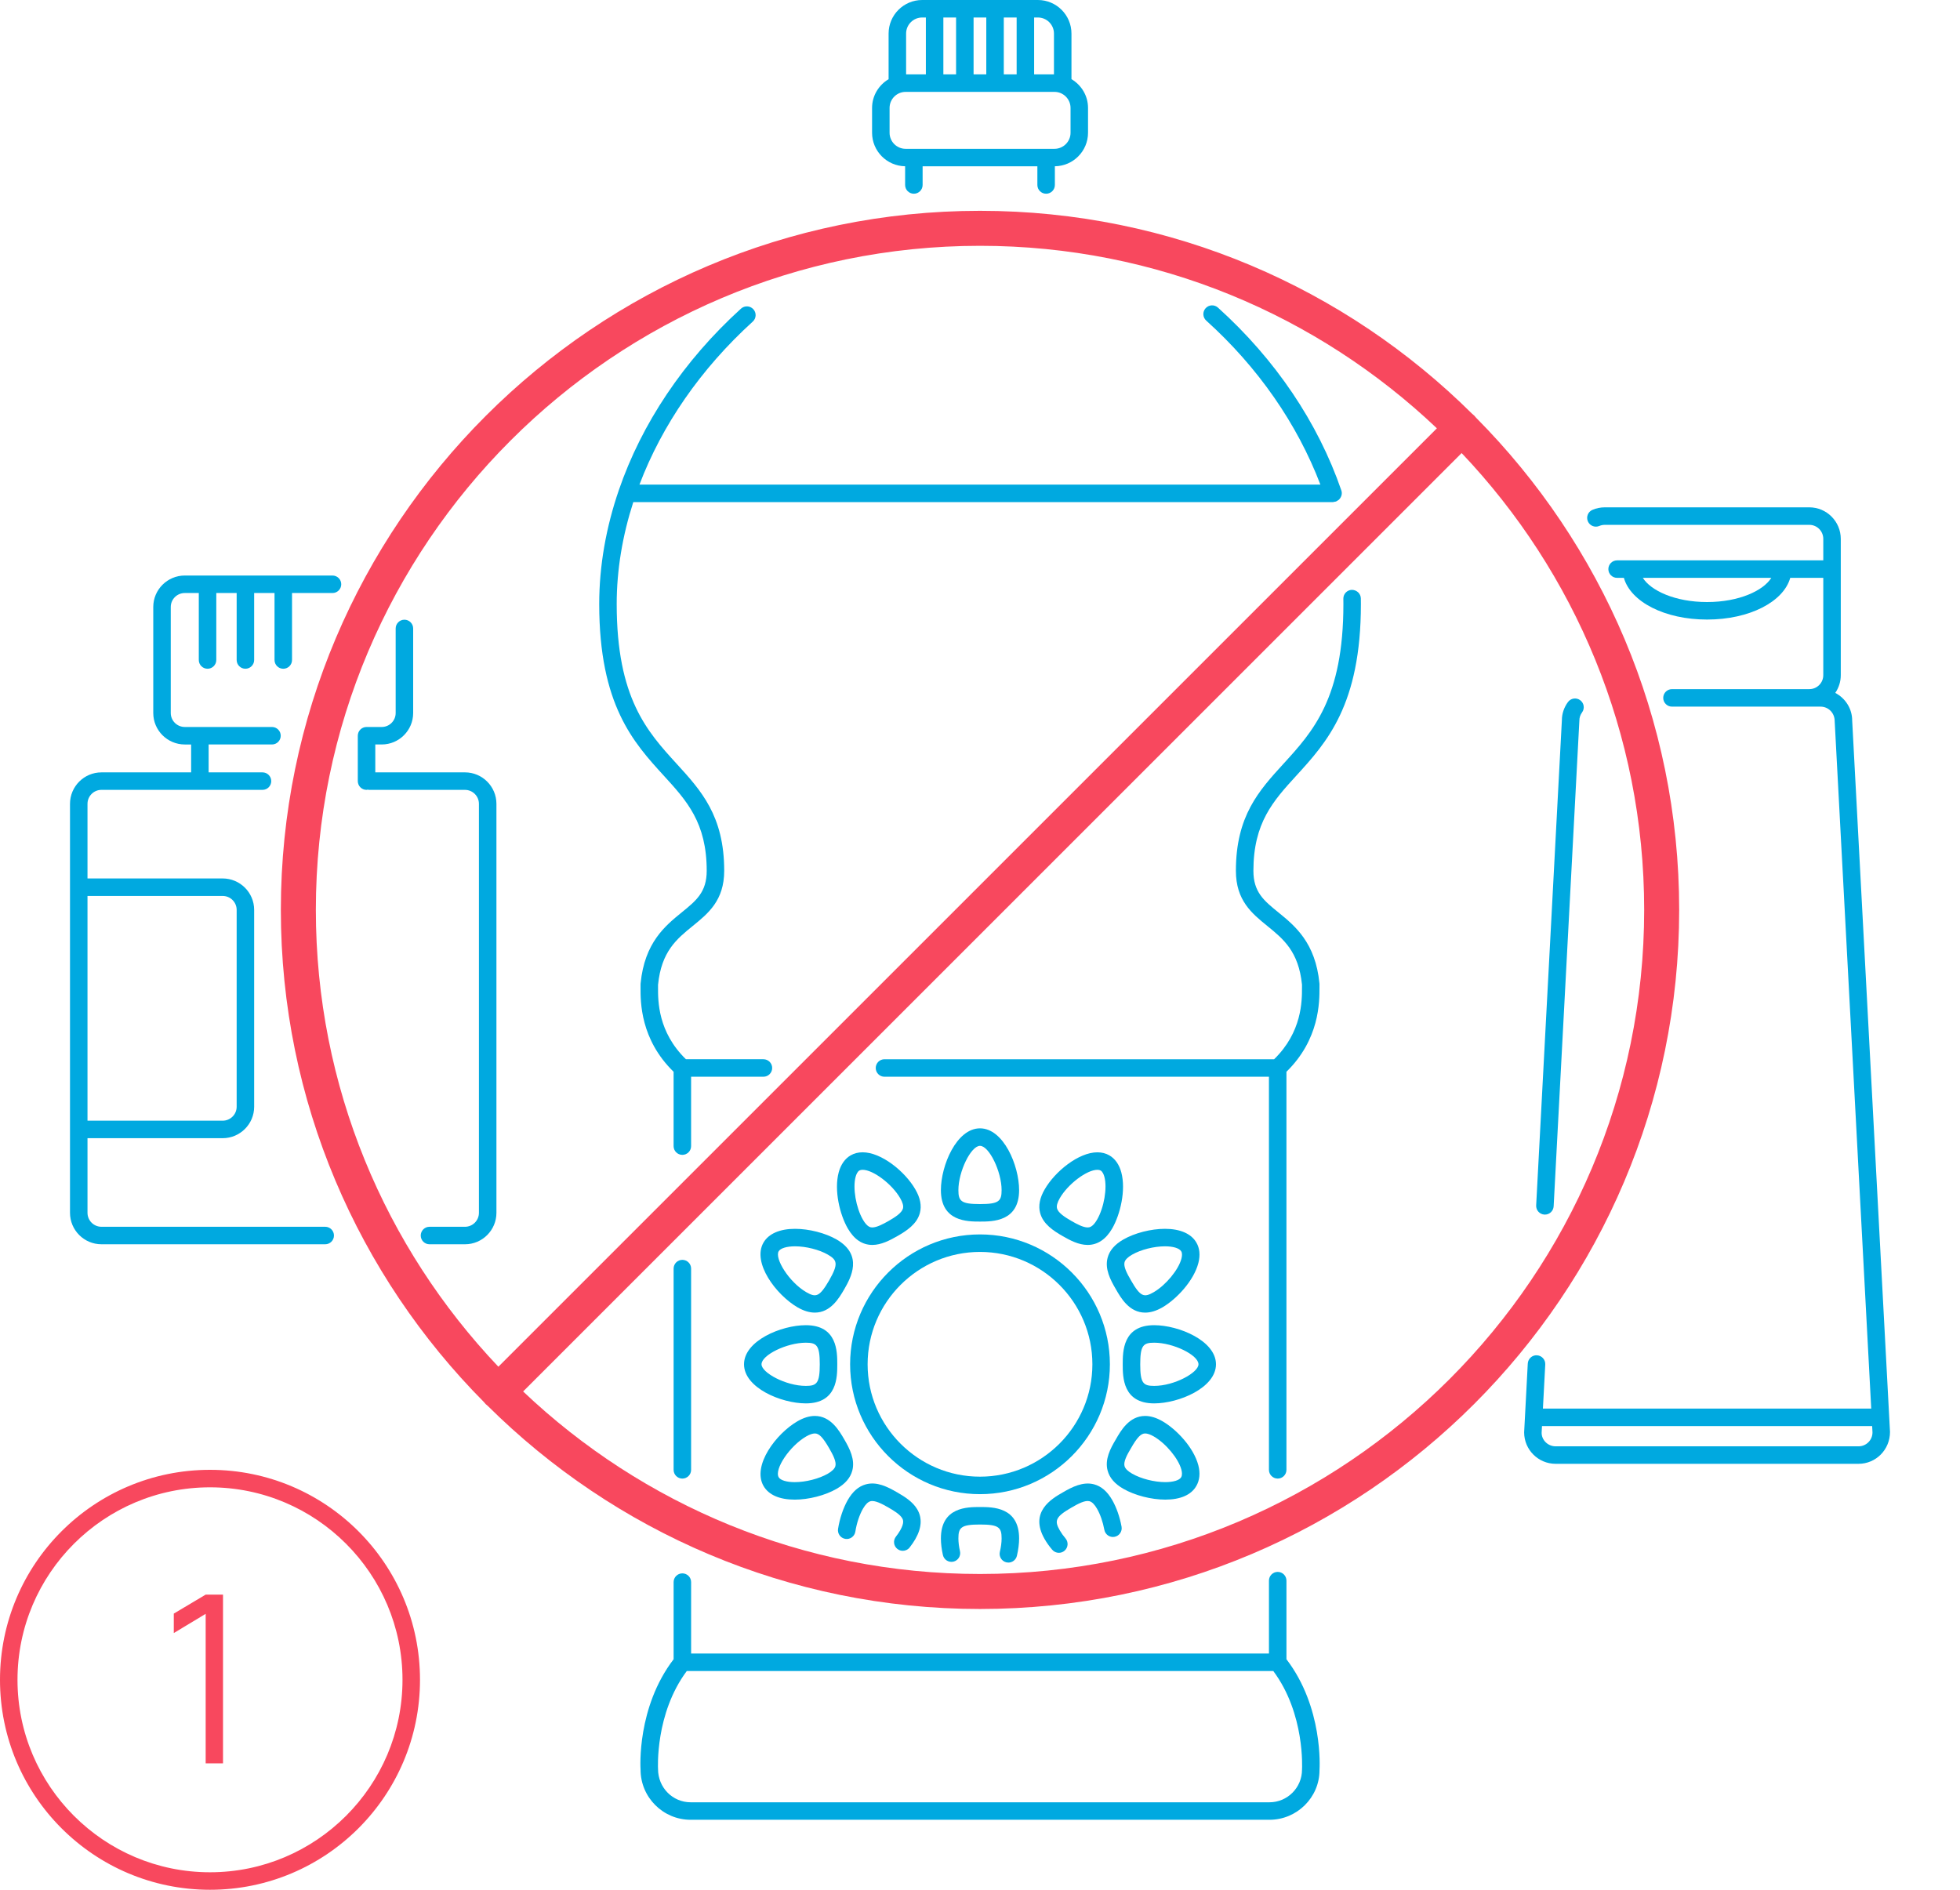 <svg xmlns="http://www.w3.org/2000/svg" width="224px" height="216px" viewBox="0 0 224 216">
<path fill="#00A9E0" d="M176.562,138.827c-0.018,0-0.036,0-0.054-0.001c-0.552-0.029-0.975-0.5-0.946-1.052l2.939-55.468
c-0.001-0.713,0.239-1.445,0.694-2.063c0.328-0.444,0.953-0.54,1.398-0.212c0.444,0.327,0.54,0.953,0.213,1.398
c-0.201,0.272-0.307,0.594-0.307,0.931l-2.94,55.521C177.531,138.413,177.09,138.827,176.562,138.827z"/>
<path fill="#00A9E0" d="M211.678,82.359c0-1.375-0.789-2.557-1.933-3.161c0.396-0.578,0.63-1.275,0.63-2.026V61.594
c0-1.988-1.612-3.606-3.594-3.606h-23.375c-0.488,0-0.963,0.097-1.409,0.287c-0.508,0.217-0.744,0.804-0.527,1.312
c0.217,0.508,0.805,0.746,1.313,0.528c0.196-0.084,0.406-0.126,0.624-0.126h23.375c0.879,0,1.594,0.72,1.594,1.606v2.453h-23.563
c-0.553,0-1,0.448-1,1s0.447,1,1,1h0.774c0.772,2.739,4.666,4.766,9.507,4.766s8.734-2.026,9.507-4.766h3.774v11.125
c0,0.879-0.715,1.594-1.594,1.594h-15.697c-0.553,0-1,0.448-1,1s0.447,1,1,1h15.697h1.281c0.891,0,1.615,0.715,1.616,1.647
L213.855,161h-37.521l0.267-5.038c0.029-0.552-0.395-1.022-0.946-1.052c-0.548-0.041-1.022,0.396-1.052,0.946l-0.415,7.862
c0,1.981,1.612,3.594,3.594,3.594h34.625c1.981,0,3.594-1.612,3.593-3.646L211.678,82.359z M195.094,68.813
c-3.673,0-6.439-1.315-7.341-2.766h14.682C201.533,67.497,198.767,68.813,195.094,68.813z M212.406,165.313h-34.625
c-0.879,0-1.594-0.715-1.595-1.541l0.041-0.771h37.734l0.038,0.719C214,164.598,213.285,165.313,212.406,165.313z"/>
<path fill="#00A9E0" d="M77.984,169.001c-0.552,0-1-0.447-1-1V145c0-0.553,0.448-1,1-1s1,0.447,1,1v23.001
C78.984,168.554,78.537,169.001,77.984,169.001z"/>
<path fill="#00A9E0" d="M146.093,104.28c-1.652-1.344-2.847-2.314-2.847-4.749c0-5.5,2.274-7.993,4.908-10.878
c3.458-3.788,7.377-8.081,7.377-19.614c0-0.213-0.002-0.426-0.006-0.639c-0.011-0.551-0.468-0.972-1.019-0.981
c-0.553,0.011-0.992,0.467-0.981,1.019c0.004,0.2,0.006,0.401,0.006,0.601c0,10.758-3.484,14.575-6.854,18.266
c-2.793,3.06-5.432,5.95-5.432,12.227c0,3.386,1.822,4.868,3.585,6.301c1.843,1.499,3.584,2.915,3.969,6.716
c-0.001,0.097-0.001,0.208-0.001,0.334c0.004,1.538,0.003,5.081-3.185,8.188h-44.53c-0.552,0-1,0.447-1,1s0.448,1,1,1h43.939V168
c0,0.553,0.447,1,1,1s1-0.447,1-1v-45.499c3.79-3.698,3.779-7.983,3.775-9.624l0.002-0.345c0.001-0.04-0.001-0.081-0.005-0.121
C150.343,107.736,147.986,105.82,146.093,104.28z"/>
<path fill="#00A9E0" d="M147.023,189.651v-8.984c0-0.553-0.447-1-1-1s-1,0.447-1,1v8.329H78.984v-8.162c0-0.553-0.448-1-1-1
s-1,0.447-1,1v8.817c-4.212,5.506-3.795,12.394-3.777,12.622c0,3.157,2.568,5.727,5.725,5.727h66.15
c3.153,0,5.719-2.569,5.717-5.658C150.818,202.046,151.236,195.157,147.023,189.651z M148.801,202.273
c0,2.055-1.668,3.727-3.719,3.727h-66.15c-2.054,0-3.725-1.672-3.727-3.794c-0.004-0.063-0.357-6.329,3.285-11.21h67.029
C149.161,195.877,148.808,202.144,148.801,202.273z"/>
<path fill="#00A9E0" d="M153.079,57.047c0.238-0.261,0.341-0.633,0.218-0.991c-2.668-7.756-7.544-14.982-14.101-20.897
c-0.41-0.369-1.042-0.337-1.412,0.073s-0.338,1.042,0.072,1.413c5.931,5.35,10.403,11.811,13.046,18.746H73.08
c2.574-6.785,6.988-13.219,12.95-18.633c0.409-0.371,0.439-1.004,0.068-1.413c-0.37-0.408-1.003-0.439-1.413-0.068
C78.105,41.252,73.33,48.436,70.731,56c-0.001,0.002-0.001,0.003-0.002,0.005c-1.467,4.273-2.247,8.666-2.247,13.034
c0,11.533,3.919,15.827,7.376,19.614c2.634,2.885,4.909,5.377,4.909,10.878c0,2.434-1.195,3.405-2.849,4.749
c-1.895,1.54-4.253,3.456-4.707,8.131c-0.004,0.039-0.005,0.077-0.005,0.116l0,0.33c-0.009,1.643-0.032,5.934,3.777,9.645V131
c0,0.553,0.448,1,1,1s1-0.447,1-1v-7.93h8.266c0.552,0,1-0.447,1-1s-0.448-1-1-1h-8.858c-3.202-3.118-3.193-6.664-3.185-8.202
l0-0.311c0.382-3.809,2.126-5.226,3.973-6.726c1.764-1.433,3.588-2.915,3.588-6.301c0-6.276-2.638-9.167-5.432-12.227
c-3.369-3.691-6.854-7.508-6.854-18.266c0-3.896,0.661-7.817,1.896-11.648h79.959c0.063,0,0.118-0.025,0.178-0.036
c0.055-0.009,0.108-0.009,0.161-0.027c0.005-0.002,0.009-0.006,0.014-0.008c0.073-0.028,0.134-0.072,0.197-0.116
c0.051-0.033,0.106-0.059,0.149-0.101C153.054,57.087,153.063,57.065,153.079,57.047z"/>
<path fill="#00A9E0" d="M122.453,9.048V3.836c0-2.115-1.721-3.836-3.836-3.836h-13.227c-2.115,0-3.836,1.721-3.836,3.836v5.215
c-1.125,0.669-1.889,1.885-1.889,3.287v2.836c0,2.096,1.69,3.799,3.777,3.83v2.139c0,0.552,0.448,1,1,1s1-0.448,1-1V19.01h13.115
v2.133c0,0.552,0.447,1,1,1s1-0.448,1-1v-2.138c2.093-0.026,3.789-1.732,3.789-3.831v-2.836
C124.348,10.934,123.581,9.717,122.453,9.048z M120.453,3.836v4.666h-2.266V2h0.43C119.63,2,120.453,2.824,120.453,3.836z
M107.813,8.502V2h1.453v6.502H107.813z M111.266,2h1.453v6.502h-1.453V2z M114.719,2h1.469v6.502h-1.469V2z M103.555,3.836
c0-1.012,0.824-1.836,1.836-1.836h0.422v6.502h-2.258V3.836z M122.348,15.174c0,1.012-0.823,1.836-1.836,1.836h-0.953h-15.115H103.5
c-1.011,0-1.834-0.824-1.834-1.836v-2.836c0-1.012,0.823-1.836,1.834-1.836h17.012c1.013,0,1.836,0.824,1.836,1.836V15.174z"/>
<path fill="#00A9E0" d="M112,170.781c-8.185,0-14.844-6.659-14.844-14.844s6.659-14.844,14.844-14.844
c8.185,0,14.844,6.659,14.844,14.844S120.185,170.781,112,170.781z M112,143.094c-7.082,0-12.844,5.762-12.844,12.844
s5.762,12.844,12.844,12.844s12.844-5.762,12.844-12.844S119.082,143.094,112,143.094z"/>
<path fill="#00A9E0" d="M112.001,139.625c-1.451,0-4.47,0-4.47-3.594c0-2.812,1.783-7.063,4.47-7.063
c2.686,0,4.468,4.251,4.468,7.063C116.469,139.625,113.451,139.625,112.001,139.625z M112.001,130.969
c-1.039,0-2.47,2.934-2.47,5.063c0,1.254,0.308,1.594,2.47,1.594c2.16,0,2.468-0.34,2.468-1.594
C114.469,133.902,113.039,130.969,112.001,130.969z"/>
<path fill="#00A9E0" d="M115.244,178.602c-0.076,0-0.154-0.009-0.231-0.027c-0.538-0.127-0.87-0.666-0.742-1.203
c0.13-0.548,0.198-1.076,0.198-1.527c0-1.254-0.308-1.594-2.468-1.594c-2.162,0-2.47,0.34-2.47,1.594
c0,0.432,0.063,0.934,0.18,1.453c0.123,0.539-0.215,1.074-0.754,1.197c-0.538,0.122-1.074-0.216-1.196-0.754
c-0.15-0.663-0.23-1.318-0.23-1.896c0-3.594,3.019-3.594,4.47-3.594c1.45,0,4.468,0,4.468,3.594c0,0.604-0.087,1.292-0.253,1.988
C116.107,178.292,115.696,178.602,115.244,178.602z"/>
<path fill="#00A9E0" d="M131.906,160.406c-3.594,0-3.594-3.018-3.594-4.468c0-1.451,0-4.47,3.594-4.47
c2.812,0,7.063,1.782,7.063,4.47C138.969,158.624,134.718,160.406,131.906,160.406z M131.906,153.469
c-1.254,0-1.594,0.308-1.594,2.47c0,2.16,0.34,2.468,1.594,2.468c2.298,0,5.063-1.516,5.063-2.468
C136.969,154.877,134.083,153.469,131.906,153.469z"/>
<path fill="#00A9E0" d="M92.094,160.406c-2.812,0-7.063-1.782-7.063-4.468c0-2.688,4.251-4.47,7.063-4.47
c3.594,0,3.594,3.019,3.594,4.47C95.688,157.389,95.688,160.406,92.094,160.406z M92.094,153.469c-2.176,0-5.063,1.408-5.063,2.47
c0,0.952,2.764,2.468,5.063,2.468c1.254,0,1.594-0.308,1.594-2.468C93.688,153.776,93.348,153.469,92.094,153.469z"/>
<path fill="#00A9E0" d="M93.128,150.03c-0.626,0-1.276-0.198-1.987-0.606c-2.433-1.422-5.216-5.096-3.883-7.402
c0.59-1.013,1.869-1.568,3.603-1.568c1.603,0,3.465,0.478,4.746,1.216c3.1,1.794,1.607,4.41,0.89,5.668
C95.911,148.348,94.937,150.03,93.128,150.03z M90.861,142.453c-0.95,0-1.667,0.219-1.873,0.572
c-0.47,0.813,1.168,3.507,3.155,4.668c1.1,0.628,1.503,0.573,2.62-1.353c1.07-1.875,0.929-2.313-0.156-2.94
C93.625,142.834,92.119,142.453,90.861,142.453z"/>
<path fill="#00A9E0" d="M133.174,171.405L133.174,171.405c-1.601,0-3.478-0.483-4.781-1.231c-1-0.574-1.593-1.262-1.813-2.103
c-0.33-1.27,0.316-2.501,0.949-3.557c0.563-0.987,1.525-2.672,3.342-2.672c0.626,0,1.275,0.198,1.986,0.606
c1.584,0.914,3.557,2.983,4.093,5.021c0.236,0.9,0.157,1.723-0.229,2.379C136.144,170.863,134.914,171.405,133.174,171.405z
M130.871,163.843c-0.478,0-0.916,0.456-1.616,1.683c-0.465,0.776-0.868,1.546-0.739,2.041c0.076,0.29,0.369,0.584,0.873,0.873
c1.007,0.577,2.527,0.966,3.785,0.966c0.924,0,1.62-0.214,1.816-0.559c0.146-0.248,0.094-0.607,0.025-0.867
c-0.332-1.263-1.777-3.002-3.156-3.797C131.468,163.958,131.135,163.843,130.871,163.843z"/>
<path fill="#00A9E0" d="M124.299,142.295c-1.016,0-1.999-0.519-2.841-1.004c-1.071-0.614-2.245-1.378-2.585-2.648
c-0.22-0.822-0.046-1.729,0.517-2.694c1.174-2.045,3.876-4.24,6.023-4.24c0.504,0,0.962,0.115,1.363,0.344
c0.657,0.377,1.131,1.049,1.372,1.943c0.551,2.042-0.124,4.829-1.038,6.415C126.385,141.661,125.439,142.295,124.299,142.295z
M125.413,133.708c-1.204,0-3.37,1.636-4.292,3.241c-0.288,0.494-0.393,0.888-0.315,1.177c0.135,0.503,0.872,0.985,1.649,1.432
c0.665,0.384,1.347,0.737,1.844,0.737c0.169,0,0.566,0,1.08-0.887c0.797-1.381,1.181-3.622,0.839-4.892
c-0.07-0.259-0.202-0.595-0.435-0.729C125.689,133.734,125.567,133.708,125.413,133.708z"/>
<path fill="#00A9E0" d="M103.175,177.256c-0.216,0-0.434-0.069-0.618-0.214c-0.434-0.341-0.509-0.97-0.168-1.404
c0.193-0.245,0.357-0.485,0.487-0.713c0.521-0.908,0.316-1.253,0.228-1.4c-0.251-0.422-0.896-0.829-1.555-1.208
c-0.735-0.424-1.558-0.862-2.069-0.727c-0.285,0.076-0.574,0.366-0.86,0.862c-0.397,0.692-0.713,1.645-0.866,2.61
c-0.086,0.546-0.598,0.92-1.145,0.83c-0.545-0.086-0.917-0.599-0.831-1.145c0.19-1.195,0.594-2.396,1.107-3.292
c0.569-0.988,1.248-1.576,2.076-1.798c1.25-0.34,2.456,0.273,3.584,0.925c0.832,0.478,1.764,1.06,2.275,1.917
c0.593,0.993,0.521,2.145-0.211,3.42c-0.178,0.311-0.396,0.632-0.65,0.954C103.764,177.125,103.471,177.256,103.175,177.256z"/>
<path fill="#00A9E0" d="M99.697,142.295c-1.138,0-2.082-0.634-2.806-1.883c-0.915-1.584-1.589-4.369-1.039-6.413
c0.241-0.896,0.715-1.57,1.372-1.946c0.401-0.229,0.859-0.346,1.362-0.346c2.147,0,4.851,2.195,6.028,4.246
c0.561,0.962,0.734,1.87,0.515,2.692c-0.34,1.271-1.511,2.032-2.582,2.646C101.694,141.777,100.702,142.295,99.697,142.295z
M98.585,133.707c-0.15,0-0.274,0.027-0.368,0.081c-0.232,0.133-0.365,0.471-0.435,0.73c-0.342,1.271,0.042,3.512,0.839,4.892
c0.513,0.885,0.907,0.885,1.075,0.885c0.492,0,1.183-0.355,1.856-0.739c0.772-0.443,1.508-0.924,1.643-1.427
c0.077-0.289-0.028-0.685-0.314-1.175C101.957,135.343,99.79,133.707,98.585,133.707z"/>
<path fill="#00A9E0" d="M121.014,177.486c-0.284,0-0.566-0.12-0.764-0.354c-0.343-0.404-0.633-0.813-0.862-1.213
c-1.79-3.12,0.818-4.618,2.072-5.338c1.063-0.621,2.31-1.258,3.568-0.926c0.833,0.222,1.515,0.81,2.084,1.799
c0.481,0.838,0.86,1.917,1.066,3.04c0.1,0.543-0.26,1.064-0.803,1.164c-0.542,0.105-1.064-0.26-1.164-0.803
c-0.164-0.892-0.468-1.769-0.833-2.404c-0.285-0.496-0.576-0.786-0.864-0.862c-0.498-0.135-1.278,0.271-2.052,0.723
c-1.87,1.074-1.966,1.521-1.34,2.612c0.17,0.296,0.389,0.604,0.652,0.915c0.357,0.422,0.305,1.053-0.116,1.409
C121.472,177.408,121.241,177.486,121.014,177.486z"/>
<path fill="#00A9E0" d="M130.872,150.031c-1.818,0-2.778-1.686-3.353-2.692c-0.624-1.059-1.271-2.309-0.936-3.576
c0.222-0.837,0.813-1.522,1.811-2.095c1.286-0.738,3.148-1.215,4.745-1.215c1.733,0,3.008,0.559,3.589,1.571
c0.377,0.631,0.459,1.443,0.229,2.334c-0.526,2.044-2.502,4.134-4.093,5.063C132.147,149.833,131.498,150.031,130.872,150.031z
M133.14,142.453c-1.254,0-2.76,0.382-3.749,0.949c-0.502,0.288-0.796,0.582-0.873,0.872c-0.131,0.497,0.274,1.284,0.732,2.062
c1.097,1.924,1.508,1.992,2.613,1.354c1.382-0.807,2.831-2.563,3.158-3.831c0.064-0.253,0.114-0.601-0.019-0.824
C134.793,142.671,134.083,142.453,133.14,142.453z"/>
<path fill="#00A9E0" d="M90.826,171.407c-1.741,0-2.974-0.54-3.566-1.562c-1.33-2.332,1.456-5.994,3.88-7.396
c0.713-0.409,1.362-0.607,1.988-0.607c1.809,0,2.783,1.683,3.366,2.688c0.616,1.06,1.246,2.297,0.912,3.556
c-0.222,0.834-0.809,1.517-1.795,2.087C94.31,170.923,92.433,171.407,90.826,171.407z M93.128,163.843
c-0.263,0-0.596,0.115-0.99,0.341c-1.875,1.084-3.67,3.744-3.145,4.665c0.198,0.342,0.902,0.559,1.833,0.559
c1.261,0,2.782-0.389,3.784-0.966c0.495-0.286,0.786-0.579,0.863-0.869c0.131-0.494-0.263-1.272-0.708-2.038
C94.041,164.285,93.613,163.843,93.128,163.843z"/>
<path fill="#00A9E0" d="M53.141,88.281h-10.25v-3.188h0.734c1.981,0,3.594-1.612,3.594-3.594v-9.666c0-0.552-0.448-1-1-1
s-1,0.448-1,1V81.5c0,0.879-0.715,1.594-1.594,1.594h-1.734c-0.552,0-1,0.448-1,1v5.188c0,0.552,0.448,1,1,1
c0.049,0,0.091-0.021,0.138-0.028c0.047,0.007,0.089,0.028,0.138,0.028h10.974c0.879,0,1.594,0.717,1.594,1.598v46.746
c0,0.879-0.715,1.594-1.594,1.594h-4.057c-0.552,0-1,0.447-1,1s0.448,1,1,1h4.057c1.981,0,3.594-1.612,3.594-3.594V91.879
C56.734,89.895,55.122,88.281,53.141,88.281z"/>
<path fill="#00A9E0" d="M32.375,76.438c0.552,0,1-0.448,1-1v-7.656H38c0.552,0,1-0.448,1-1s-0.448-1-1-1H21.121
c-1.988,0-3.605,1.612-3.605,3.594V81.5c0,1.981,1.617,3.594,3.605,3.594h0.723v3.188h-10.25C9.612,88.281,8,89.895,8,91.879v9.527
v27.688v9.531c0,1.981,1.612,3.594,3.594,3.594h25.573c0.552,0,1-0.447,1-1s-0.448-1-1-1H11.594c-0.879,0-1.594-0.715-1.594-1.594
v-8.531h15.446c1.985,0,3.601-1.612,3.601-3.594V104c0-1.981-1.615-3.594-3.601-3.594H10v-8.527c0-0.881,0.715-1.598,1.594-1.598H30
c0.552,0,1-0.448,1-1s-0.448-1-1-1h-6.156v-3.188h7.24c0.552,0,1-0.448,1-1s-0.448-1-1-1h-9.963c-0.885,0-1.605-0.715-1.605-1.594
V69.375c0-0.879,0.72-1.594,1.605-1.594h1.598v7.656c0,0.552,0.448,1,1,1s1-0.448,1-1v-7.656h2.328v7.656c0,0.552,0.448,1,1,1
s1-0.448,1-1v-7.656h2.328v7.656C31.375,75.99,31.823,76.438,32.375,76.438z M25.446,102.406c0.883,0,1.601,0.715,1.601,1.594v22.5
c0,0.879-0.718,1.594-1.601,1.594H10v-25.688H25.446z"/>
<path fill="#F8485E" d="M112,183.906c-21.919,0-41.803-8.87-56.254-23.212c-0.083-0.061-0.162-0.128-0.237-0.203
c-0.075-0.075-0.143-0.154-0.203-0.237C40.967,145.804,32.097,125.917,32.097,104c0-44.06,35.844-79.904,79.903-79.904
c21.92,0,41.806,8.871,56.257,23.212c0.082,0.06,0.16,0.127,0.234,0.201c0.074,0.074,0.142,0.152,0.201,0.234
c14.342,14.451,23.214,34.337,23.214,56.257C191.906,148.061,156.061,183.906,112,183.906z M59.785,159.043
C73.4,171.967,91.791,179.906,112,179.906c41.854,0,75.906-34.052,75.906-75.906c0-20.209-7.939-38.6-20.862-52.215L59.785,159.043z
M112,28.096c-41.853,0-75.903,34.05-75.903,75.904c0,20.21,7.938,38.599,20.86,52.215L164.215,48.956
C150.6,36.034,132.21,28.096,112,28.096z"/>
<path fill="#F8485E" d="M24,170c12.131,0,22,9.869,22,22s-9.869,22-22,22s-22-9.869-22-22S11.869,170,24,170 M24,168
c-13.254,0-24,10.748-24,24c0,13.254,10.746,24,24,24s24-10.746,24-24C48,178.748,37.254,168,24,168L24,168z"/>
<path fill="#F8485E" d="M25.487,182.264v19.286h-1.982v-17.089l-3.643,2.196v-2.224l3.643-2.17H25.487z"/>
</svg>
